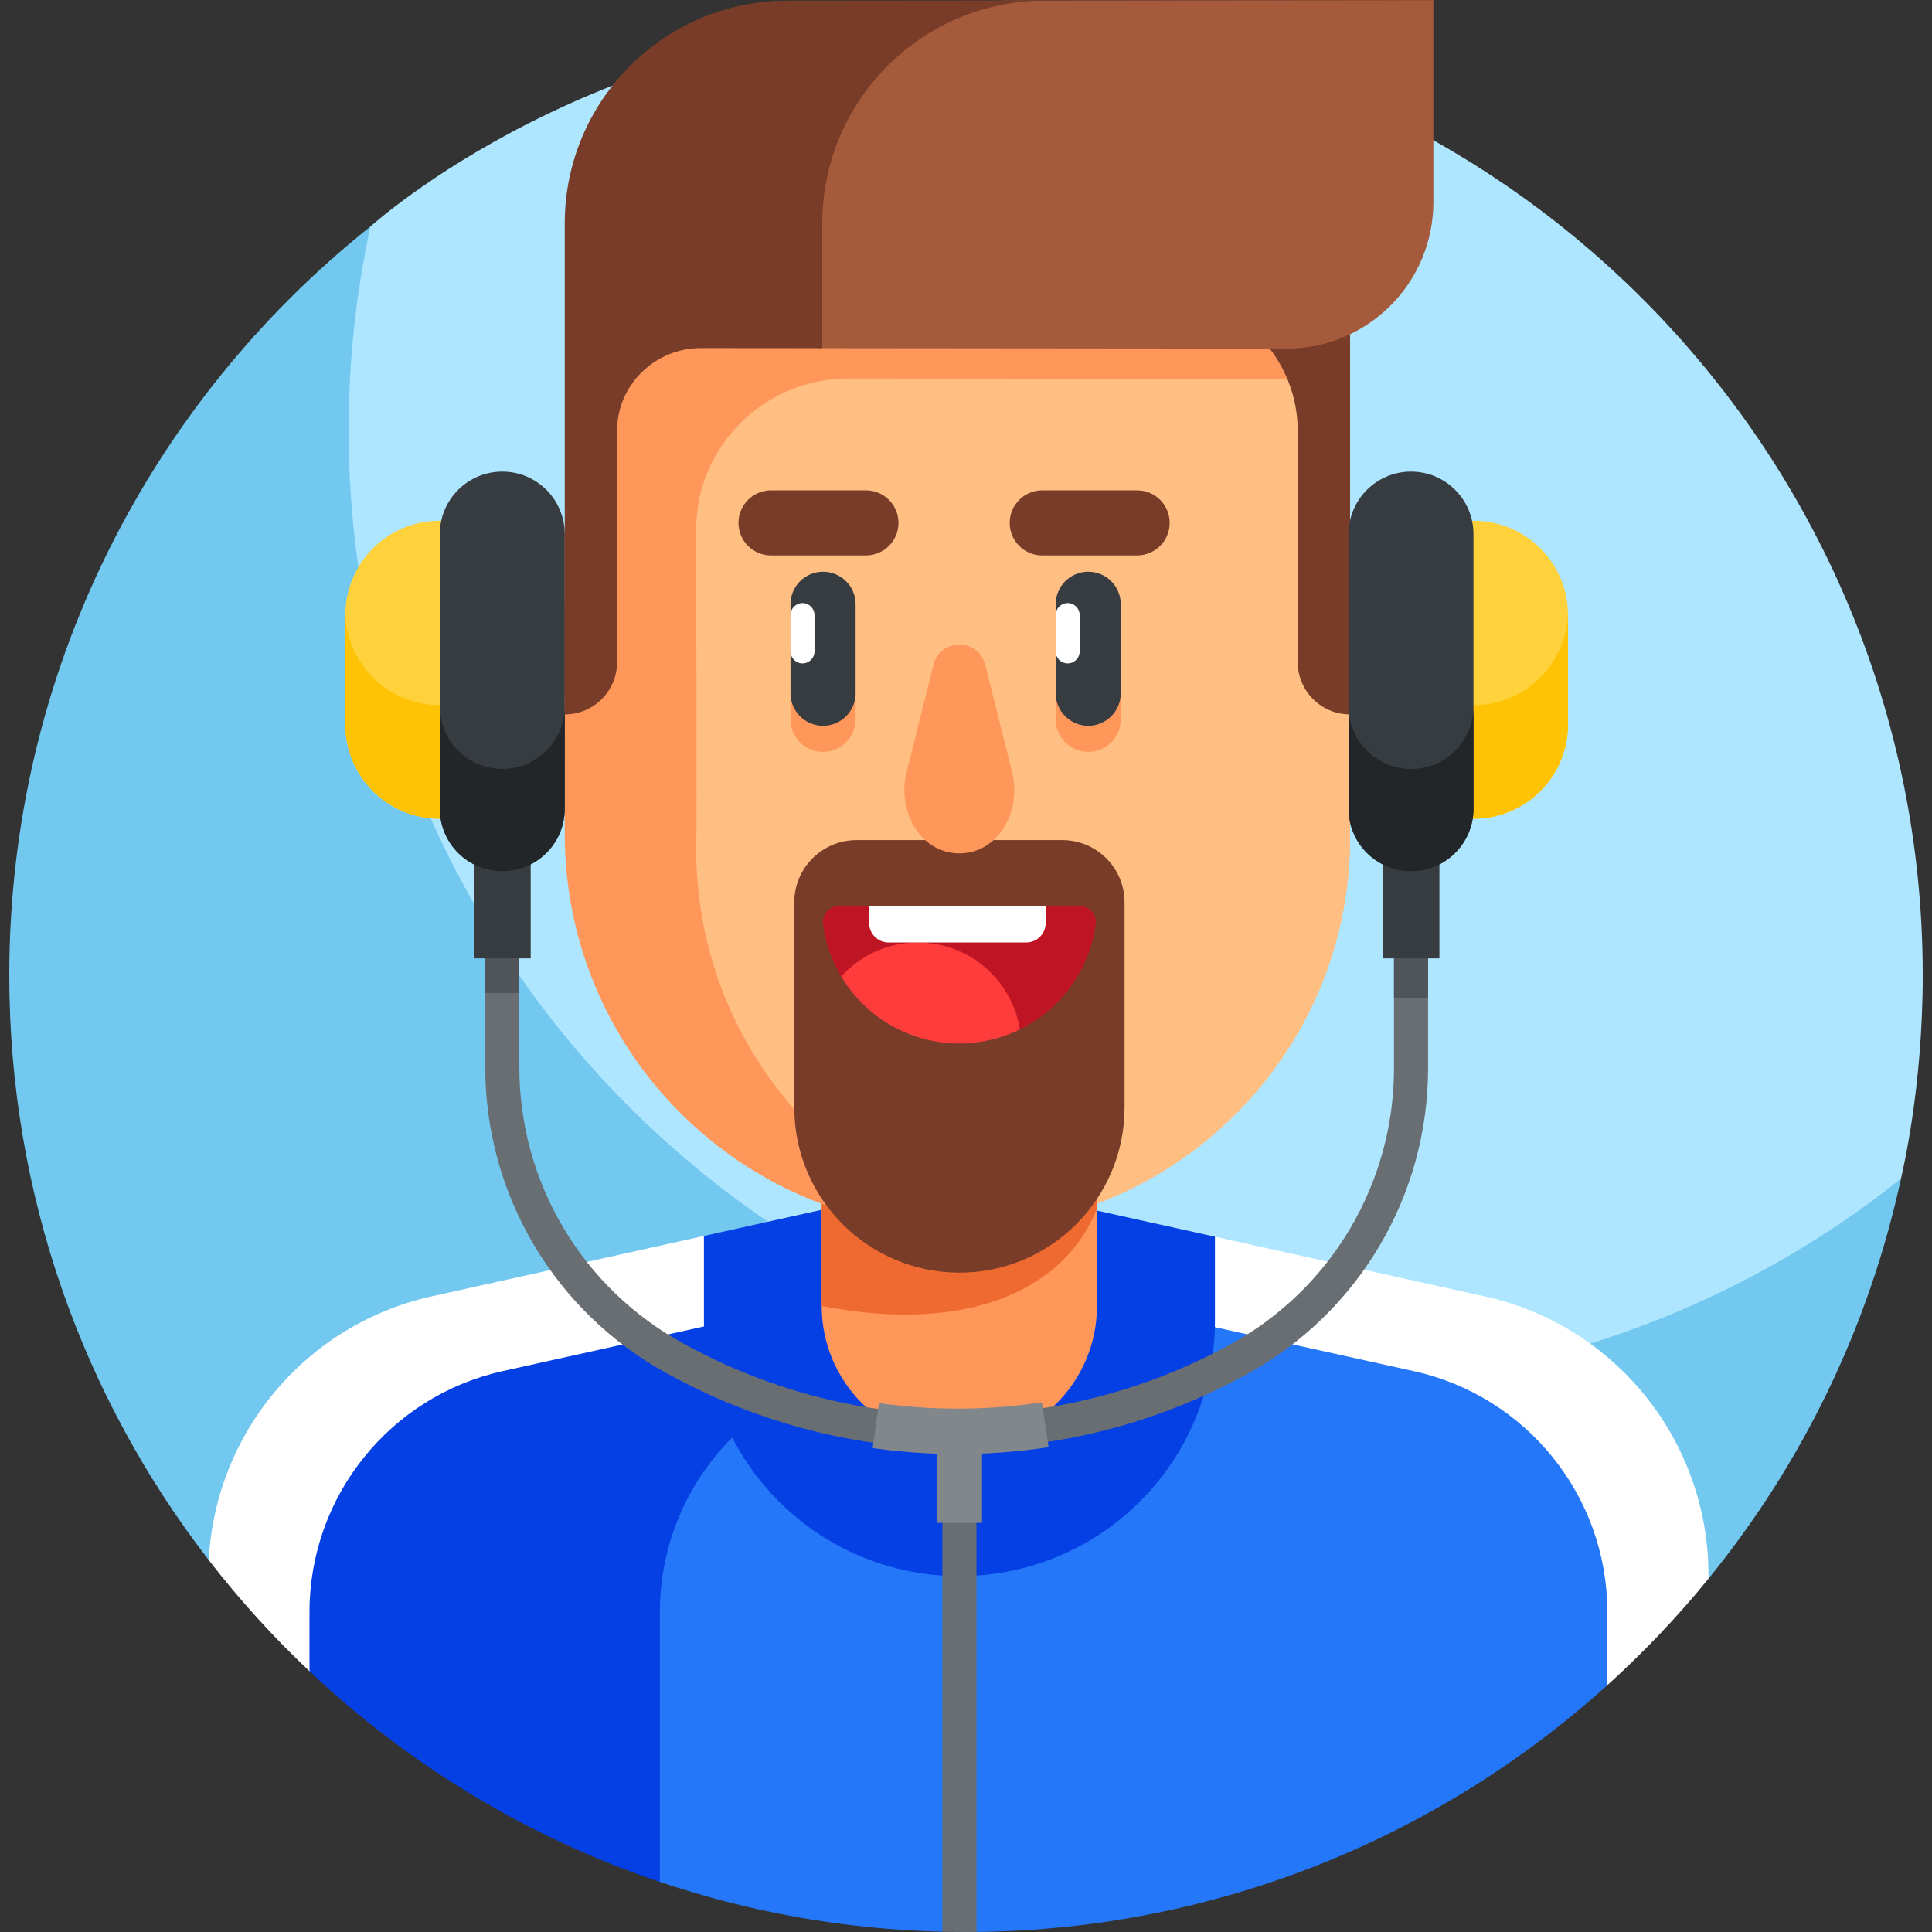 <svg id="Layer_1" enable-background="new 0 0 510.197 510.197" height="512" viewBox="0 0 510.197 510.197" width="512" xmlns="http://www.w3.org/2000/svg"><rect x="0" y="0" width="510.197" height="510.197" fill="#333333" stroke="none"/><g><g><path d="m255.099 4.895c-97.227 0-157.119 54.842-157.284 54.935 0 0-2.49 3.108-2.956 5.174-3.783 16.792-7.317 39.298-7.317 55.72 0 139.535 117.669 252.623 257.205 252.623 53.732 0 113.512-25.752 153.522-56.716.895-.693 3.735-5.347 3.735-5.347.176-1.077 5.747-23.26 5.747-53.739-.001-139.534-113.117-252.65-252.652-252.65z" fill="#afe6ff"/><path d="m344.724 366.215c-139.535 0-252.651-113.116-252.651-252.651 0-18.443 1.989-36.414 5.741-53.734-58.104 46.29-95.366 117.653-95.366 197.716 0 58.16 19.652 111.729 52.677 154.431l396.048 4.921c24.506-30.104 42.257-66.043 50.83-105.613-43.158 34.376-97.815 54.93-157.279 54.93z" fill="#73c8f0"/></g><g><g><g><g><path d="m354.523 207.423-3.269-26.007 3.269-35.324c13.361 0 26.193 10.832 26.193 24.193v12.946c0 13.36-12.832 24.192-26.193 24.192z" fill="#ff965a"/></g></g></g><g><g><g><path d="m355.573 189.133-1.319-10.496 1.319-14.256c5.392 0 10.571 4.371 10.571 9.764v5.224c0 5.392-5.178 9.764-10.571 9.764z" fill="#ef6a30"/></g></g></g><g><g><g><path d="m150.875 201.986 3.269-26.007-3.269-35.324c-13.361 0-26.193 10.831-26.193 24.193v12.946c0 13.361 12.832 24.192 26.193 24.192z" fill="#ff965a"/></g></g></g><g><g><g><path d="m149.825 183.696 1.319-10.496-1.319-14.256c-5.392 0-10.571 4.371-10.571 9.764v5.224c0 5.393 5.179 9.764 10.571 9.764z" fill="#ef6a30"/></g></g></g><path d="m392.121 342.362-71.281-15.773-134.949-.205-71.861 15.95c-33.201 7.369-57.179 35.998-58.905 69.645 8.095 10.467 16.993 20.28 26.602 29.349l342.743 3.682c9.593-8.666 18.524-18.063 26.702-28.11v-.989c0-35.333-24.555-65.916-59.051-73.549z" fill="#fff"/><path d="m373.379 362.103-120.539-26.673-9.983 2.216c-40.512 8.992-69.339 44.919-69.339 86.417v72.656c23.726 8.091 49.034 12.764 75.345 13.403l4.285-7.759 4.715 7.82c63.749-.687 122.255-25.11 166.607-65.175v-19.272c0-30.568-21.245-57.028-51.091-63.633z" fill="#2477f9"/><path d="m81.727 425.702v15.624c26.185 24.711 57.649 43.887 92.523 55.658v-71.283c0-29.694 20.051-55.509 48.561-63.014l4.282-21.543-94.315 20.933c-29.827 6.621-51.051 33.072-51.051 63.625z" fill="#0540e5"/><g><path d="m253.365 416.221c37.265 0 67.475-30.209 67.475-67.474v-22.158l-68.04-15.056-66.909 14.851v22.363c0 37.264 30.209 67.474 67.474 67.474z" fill="#0540e5"/></g><g><g><g><path d="m253.339 381.231c-20.073 0-36.344-16.272-36.344-36.344v-81.407h72.689v81.406c0 20.073-16.272 36.345-36.345 36.345z" fill="#ff965a"/></g></g></g><g><g><g><path d="m351.934 135.963c0-33.168-21.278-63.497-54.445-63.497h-88.299c-9.464 0-18.132 2.477-25.694 6.777v175.309c0 38.264 30.776 69.577 69.038 69.867.268.002.537.003.805.003 56.987 0 103.183-46.197 103.183-103.183v-32.575z" fill="#ffbe82"/></g></g></g><g><g><g><path d="m351.934 135.963c0-33.168-21.278-63.497-54.445-63.497h-88.299c-9.464 0-18.132 2.477-25.694 6.777v175.309c0 38.264 30.776 69.577 69.038 69.867.268.002.537.003.805.003 56.987 0 103.183-46.197 103.183-103.183v-32.575z" fill="#ffbe82"/></g></g></g><g><path d="m216.995 263.48v81.406c40.413 7.849 64.954-5.603 72.689-25.837v-55.569z" fill="#ef6a30"/></g><g><g><g><path d="m208.757 182.68v7.276c0 4.746 3.848 8.594 8.594 8.594s8.594-3.848 8.594-8.594v-7.276z" fill="#ff965a"/></g></g></g><g><g><g><path d="m278.78 182.68v7.276c0 4.746 3.848 8.594 8.594 8.594s8.594-3.848 8.594-8.594v-7.276z" fill="#ff965a"/></g></g></g><g><g><g><path d="m217.351 191.667c-4.746 0-8.594-3.848-8.594-8.594v-11.055l3.168-4.797-3.168-4.797v-2.855c0-4.746 3.848-8.594 8.594-8.594s8.594 3.848 8.594 8.594v23.504c0 4.746-3.848 8.594-8.594 8.594z" fill="#373c41"/></g></g></g><g><g><g><path d="m287.374 191.667c-4.746 0-8.594-3.848-8.594-8.594v-11.055l3.168-4.797-3.168-4.797v-2.855c0-4.746 3.848-8.594 8.594-8.594s8.594 3.848 8.594 8.594v23.504c0 4.746-3.848 8.594-8.594 8.594z" fill="#373c41"/></g></g></g><g><path d="m339.758 100.066c.986.001 1.96-.047 2.928-.119-9.264-16.253-25.025-27.482-45.198-27.482h-88.298c-9.464 0-18.132 2.477-25.694 6.777v2.196c-19.413 9.058-32.087 28.451-32.087 52.25l-2.274 54.974v31.554c0 59.556 49.9 107.227 109.797 104.054-43.381-12.598-75.091-52.632-75.091-100.077.258-5.863 0-62.674 0-84.254 0-.154.001-.307.002-.461.165-21.948 18.249-39.549 40.197-39.527z" fill="#ff965a"/></g><g><g><g><g><path d="m228.673 146.678h-25.062c-4.746 0-8.594-3.848-8.594-8.594 0-4.746 3.848-8.594 8.594-8.594h25.062c4.746 0 8.594 3.848 8.594 8.594 0 4.746-3.847 8.594-8.594 8.594z" fill="#783c28"/></g></g></g></g><g><path d="m253.363 336.074c-24.083 0-43.606-19.523-43.606-43.606v-54.176c0-9.08 7.361-16.441 16.441-16.441h54.329c9.08 0 16.441 7.361 16.441 16.441v54.176c0 24.083-19.522 43.606-43.605 43.606z" fill="#783c28"/></g><g><g><g><g><path d="m300.29 146.678h-25.062c-4.746 0-8.594-3.848-8.594-8.594 0-4.746 3.848-8.594 8.594-8.594h25.062c4.746 0 8.594 3.848 8.594 8.594 0 4.746-3.848 8.594-8.594 8.594z" fill="#783c28"/></g></g></g></g><g><path d="m284.983 239.211h-8.849l-23.305 4.838-23.305-4.838h-7.828c-2.626 0-4.724 2.292-4.374 4.895.67 4.979 2.349 9.638 4.823 13.766l47.189 13.984c10.657-5.231 18.378-15.528 20.023-27.75.35-2.603-1.748-4.895-4.374-4.895z" fill="#be1423"/></g><g><g><g><path d="m239.415 203.866c-2.136 8.531 1.746 17.824 9.171 20.625 1.494.564 3.092.869 4.754.869 1.661 0 3.26-.305 4.754-.869 7.425-2.801 11.308-12.094 9.171-20.625l-7.082-28.282c-1.783-7.12-11.902-7.12-13.685 0z" fill="#ff965a"/></g></g></g><g><g><path d="m356.523 78.715v57.792.003 52.153c-7.633 0-13.821-6.188-13.821-13.821v-61.026c0-13.479-7.586-25.903-19.707-31.799-.297-.145-.594-.286-.89-.423v-2.878h34.418z" fill="#783c28"/></g></g><g><path d="m211.925 175.186c-1.75 0-3.168-1.418-3.168-3.168v-9.594c0-1.75 1.418-3.168 3.168-3.168 1.75 0 3.168 1.418 3.168 3.168v9.594c0 1.75-1.418 3.168-3.168 3.168z" fill="#fff"/></g><g><path d="m281.949 175.186c-1.75 0-3.168-1.418-3.168-3.168v-9.594c0-1.75 1.418-3.168 3.168-3.168 1.75 0 3.168 1.418 3.168 3.168v9.594c0 1.75-1.419 3.168-3.168 3.168z" fill="#fff"/></g><g><path d="m222.149 257.869c6.351 10.593 17.941 17.686 31.19 17.686 5.74 0 11.166-1.335 15.992-3.704-2.075-13.015-13.347-22.963-26.946-22.963-8.026-.001-15.243 3.465-20.236 8.981z" fill="#ff3c3c"/></g><g><path d="m271.007 248.887h-36.357c-2.831 0-5.127-2.295-5.127-5.127v-4.55h46.611v4.55c0 2.832-2.295 5.127-5.127 5.127z" fill="#fff"/></g><g><path d="m216.234 50.14v41.804l123.525.121c21.404.021 38.766-17.324 38.766-38.728v-53.337l-112.3.104c-27.617.025-49.991 22.42-49.991 50.036z" fill="#a55a3c"/></g><g><g><path d="m217.139 59.015c0-32.485 26.318-58.827 58.803-58.857l102.582-.095v-.063l-170.586.158c-32.485.03-58.803 26.373-58.803 58.857v77.493.003 52.153c7.633 0 13.821-6.188 13.821-13.821v-61.026c0-.081 0-.162.001-.242.082-12.047 10.103-21.672 22.151-21.66l32.032.031v-32.931z" fill="#783c28"/></g></g><g><path d="m252.916 382.584c-26.014 0-52.03-6.45-75.777-19.357l-.86-.468c-29.691-16.138-48.137-47.156-48.137-80.951v-39.598h9v39.598c0 30.494 16.644 58.482 43.435 73.043l.861.468c45.029 24.475 98.722 24.337 143.624-.369 26.561-14.613 43.061-42.523 43.061-72.838v-39.901h9v39.901c0 33.597-18.286 64.529-47.723 80.724-23.925 13.163-50.203 19.748-76.484 19.748z" fill="#696e73"/></g><g><path d="m128.142 247.91h9v14.311h-9z" fill="#50555a"/></g><g><path d="m368.122 248.887h9v14.593h-9z" fill="#50555a"/></g><g><g><path d="m125.142 219.798h15v33.286h-15z" fill="#373c41"/></g><g><g><path d="m139.254 216.211h-23.168c-13.748 0-24.893-11.145-24.893-24.893v-28.897c0-13.748 11.145-24.893 24.893-24.893h23.168z" fill="#ffd23c"/></g><g><path d="m91.208 161.869c-.004.184-.014.367-.014.552v28.897c0 13.748 11.145 24.893 24.893 24.893h23.168v-30.002h-23.168c-13.563 0-24.585-10.848-24.879-24.34z" fill="#ffc305"/></g><g><path d="m132.641 230.061c9.109 0 16.493-7.384 16.493-16.493v-72.535c0-9.109-7.384-16.493-16.493-16.493-9.109 0-16.493 7.384-16.493 16.493v72.535c0 9.109 7.384 16.493 16.493 16.493z" fill="#373c41"/></g><g><path d="m132.642 203.06c-9.109 0-16.493-7.384-16.493-16.493v27.002c0 9.109 7.384 16.493 16.493 16.493 9.109 0 16.493-7.384 16.493-16.493v-27.002c0 9.108-7.385 16.493-16.493 16.493z" fill="#232628"/></g></g></g><g><g><path d="m365.122 219.798h15v33.286h-15z" fill="#373c41"/></g><g><g><path d="m366.009 216.211h23.168c13.748 0 24.893-11.145 24.893-24.893v-28.897c0-13.748-11.145-24.893-24.893-24.893h-23.168z" fill="#ffd23c"/></g><g><path d="m414.056 161.869c.004.184.014.367.014.552v28.897c0 13.748-11.145 24.893-24.893 24.893h-23.168v-30.002h23.168c13.563 0 24.584-10.848 24.879-24.34z" fill="#ffc305"/></g><g><path d="m372.622 230.061c-9.109 0-16.493-7.384-16.493-16.493v-72.535c0-9.109 7.384-16.493 16.493-16.493 9.109 0 16.493 7.384 16.493 16.493v72.535c0 9.109-7.384 16.493-16.493 16.493z" fill="#373c41"/></g><g><path d="m372.622 203.06c9.109 0 16.493-7.384 16.493-16.493v27.002c0 9.109-7.384 16.493-16.493 16.493-9.109 0-16.493-7.384-16.493-16.493v-27.002c0 9.108 7.384 16.493 16.493 16.493z" fill="#232628"/></g></g></g><path d="m248.863 510.122c2.072.05 4.151.076 6.235.076.923 0 1.844-.005 2.765-.015v-132.196h-9z" fill="#696e73"/><g><path d="m252.912 383.989c-7.504 0-15.006-.527-22.462-1.583l1.682-11.882c14.273 2.02 28.737 1.949 42.991-.209l1.797 11.864c-7.961 1.207-15.986 1.81-24.008 1.81z" fill="#82878c"/></g><g><path d="m247.34 381.231h12v20.918h-12z" fill="#82878c"/></g></g></g></svg>